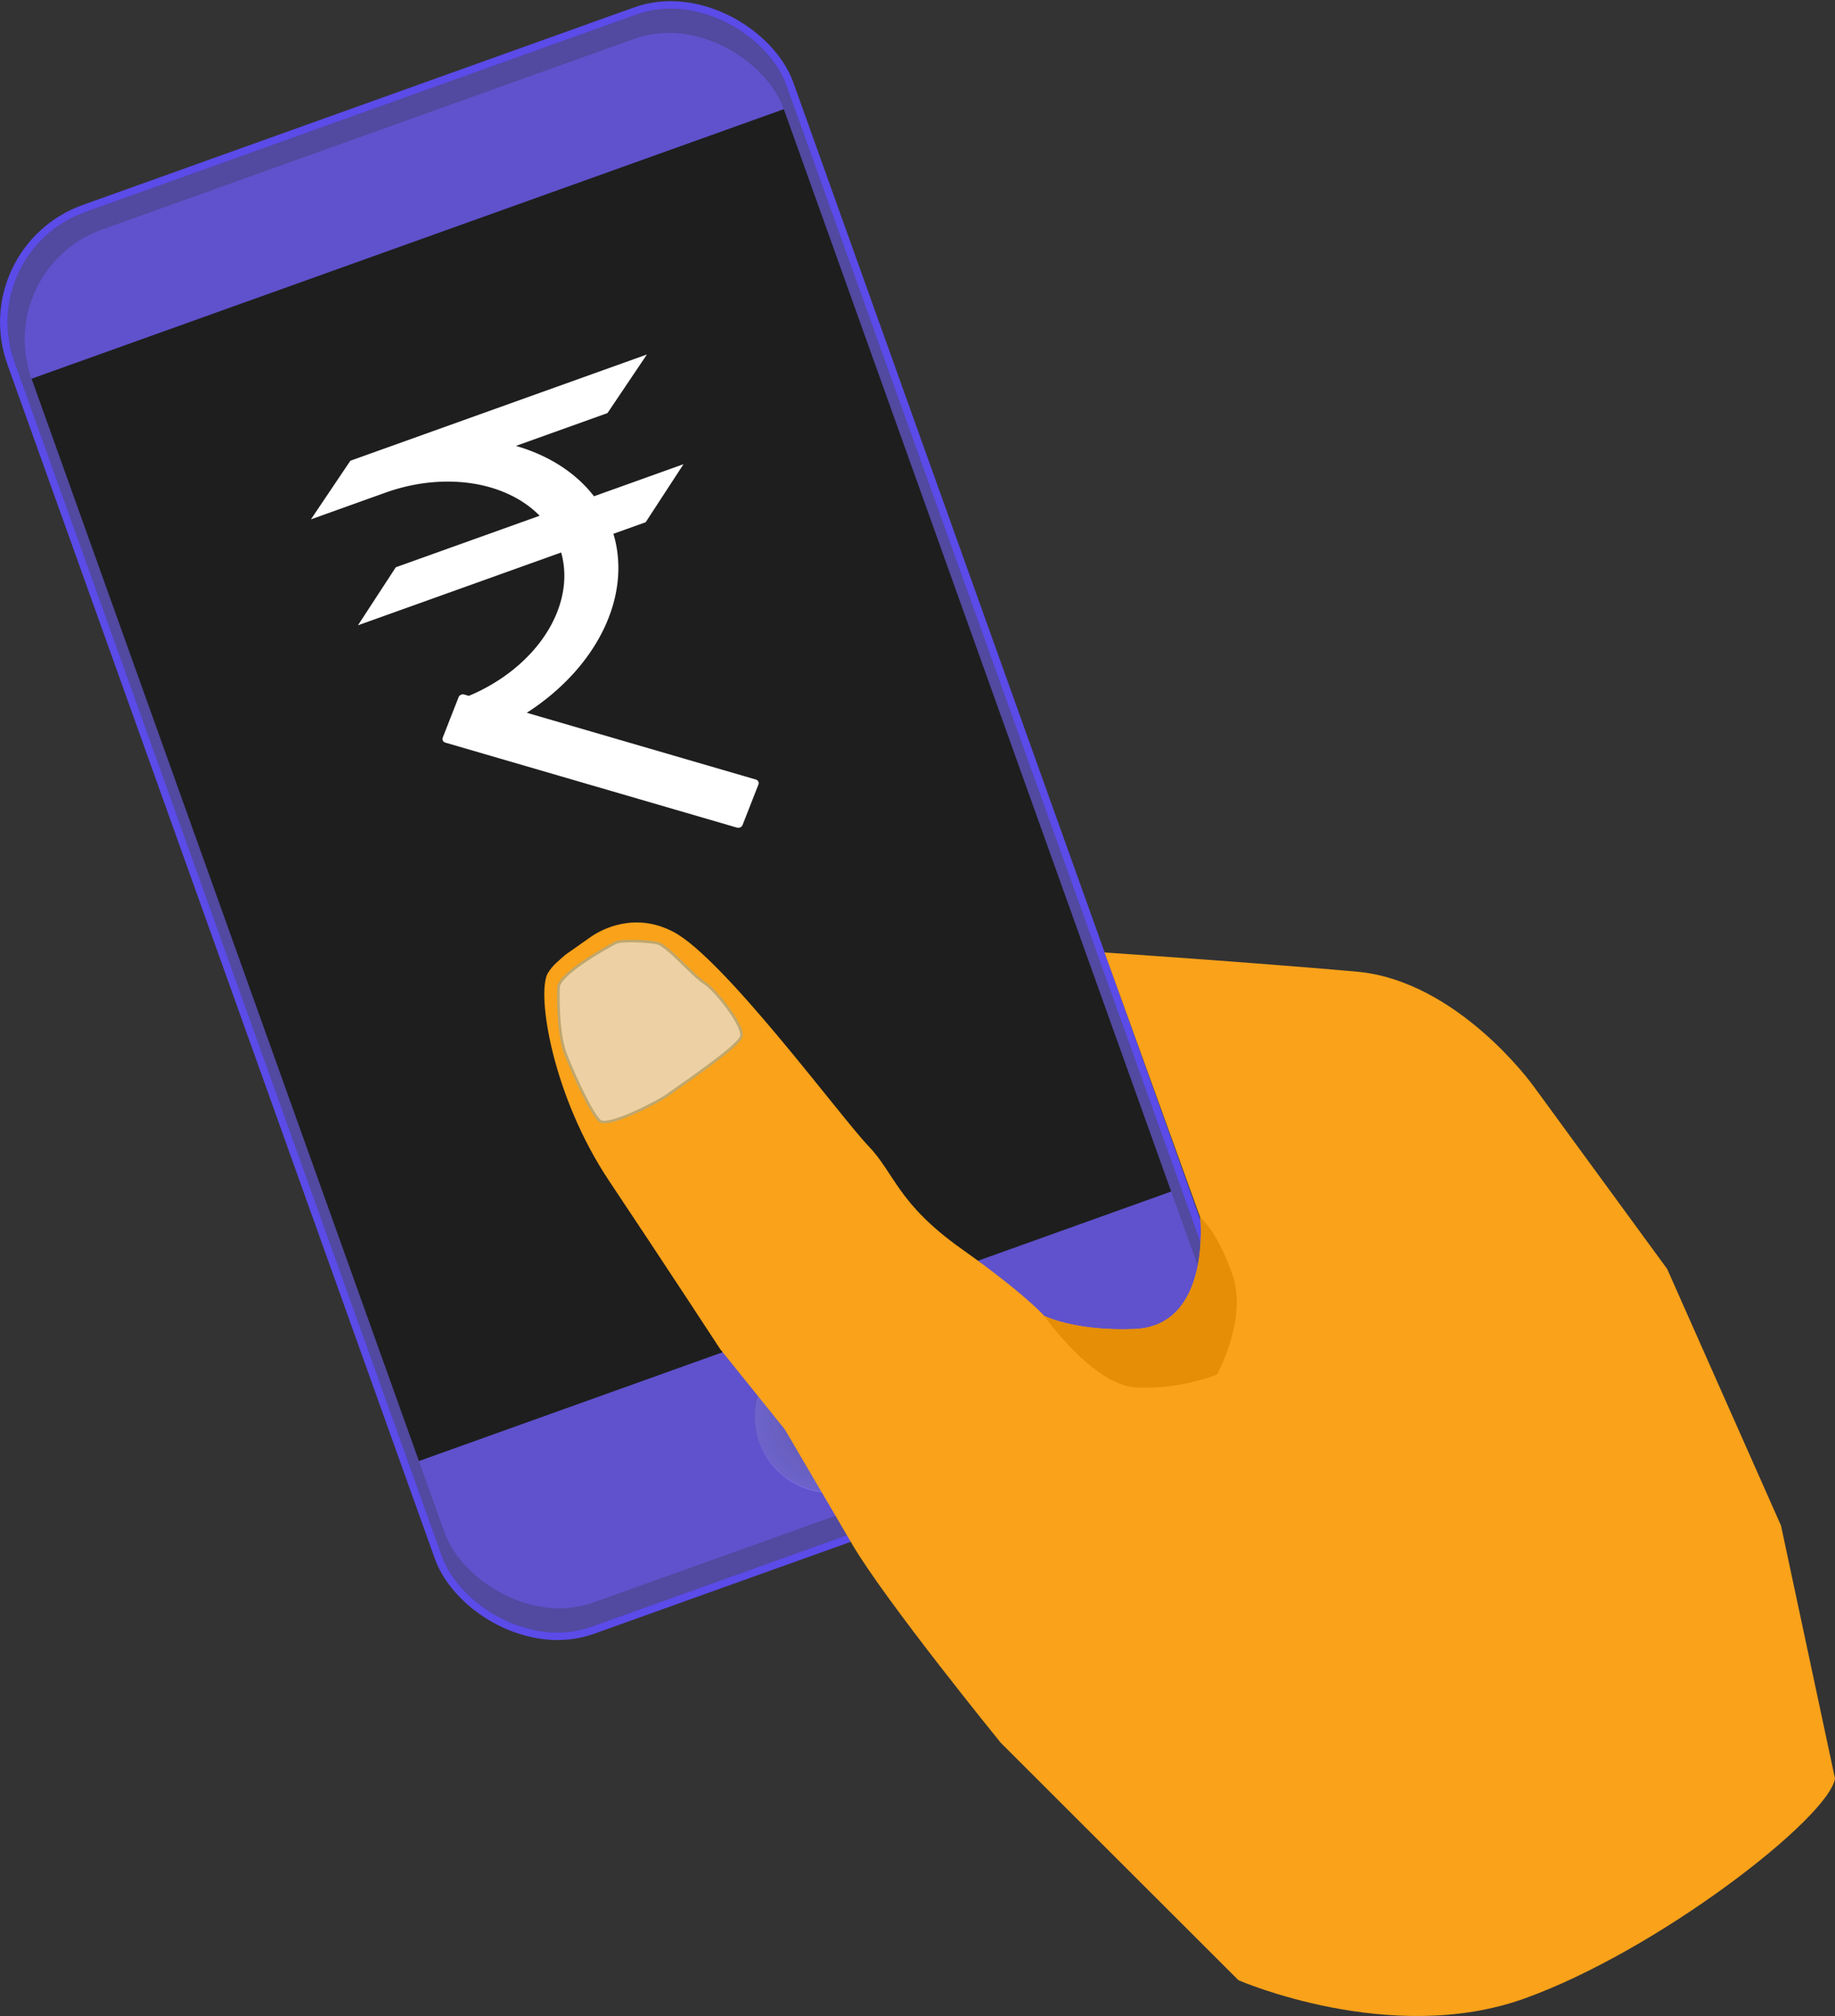 <?xml version="1.0" encoding="UTF-8" standalone="no"?>
<!-- Created with Inkscape (http://www.inkscape.org/) -->

<svg
   width="188.989mm"
   height="207.51mm"
   viewBox="0 0 188.989 207.51"
   version="1.1"
   id="svg5"
   inkscape:version="1.1.1 (3bf5ae0d25, 2021-09-20)"
   sodipodi:docname="mobileHand.svg"
   xmlns:inkscape="http://www.inkscape.org/namespaces/inkscape"
   xmlns:sodipodi="http://sodipodi.sourceforge.net/DTD/sodipodi-0.dtd"
   xmlns:xlink="http://www.w3.org/1999/xlink"
   xmlns="http://www.w3.org/2000/svg"
   xmlns:svg="http://www.w3.org/2000/svg">
  <rect x="0" y="0" width="188.989" height="207.51" fill="#333333" stroke="none"/>
  <sodipodi:namedview
     id="namedview7"
     pagecolor="#ffffff"
     bordercolor="#666666"
     borderopacity="1.0"
     inkscape:pageshadow="2"
     inkscape:pageopacity="0.0"
     inkscape:pagecheckerboard="0"
     inkscape:document-units="mm"
     showgrid="false"
     inkscape:snap-smooth-nodes="true"
     inkscape:object-paths="true"
     inkscape:snap-intersection-paths="true"
     inkscape:zoom="5.7869809"
     inkscape:cx="236.30629"
     inkscape:cy="337.91368"
     inkscape:window-width="1920"
     inkscape:window-height="1001"
     inkscape:window-x="-9"
     inkscape:window-y="-9"
     inkscape:window-maximized="1"
     inkscape:current-layer="layer1"
     inkscape:snap-object-midpoints="true"
     inkscape:object-nodes="true"
     inkscape:snap-nodes="false"
     inkscape:snap-others="false"
     inkscape:snap-midpoints="true" />
  <defs
     id="defs2">
    <linearGradient
       inkscape:collect="always"
       id="linearGradient7475">
      <stop
         style="stop-color:#1e1e1e;stop-opacity:1;"
         offset="0"
         id="stop7471" />
      <stop
         style="stop-color:#1e1e1e;stop-opacity:0;"
         offset="1"
         id="stop7473" />
    </linearGradient>
    <linearGradient
       id="linearGradient2430"
       inkscape:swatch="solid">
      <stop
         style="stop-color:#000000;stop-opacity:1;"
         offset="0"
         id="stop2428" />
    </linearGradient>
    <radialGradient
       inkscape:collect="always"
       xlink:href="#linearGradient7475"
       id="radialGradient7477"
       cx="102.605"
       cy="199.699"
       fx="102.605"
       fy="199.699"
       r="7.878"
       gradientUnits="userSpaceOnUse"
       gradientTransform="matrix(1.163,-1.258,1.373,1.268,-421.097,99.247)" />
  </defs>
  <g
     inkscape:label="Layer 1"
     inkscape:groupmode="layer"
     id="layer1"
     style="display:inline"
     transform="translate(-15.774,-55.238)">
    <rect
       style="fill:#6758ea;fill-opacity:0.6;stroke-width:0.265"
       id="rect846"
       width="85.223"
       height="155.45"
       x="-15.317"
       y="80.44"
       ry="12.436"
       transform="rotate(-19.702)" />
    <rect
       style="fill:none;fill-opacity:1;stroke:#5b4be8;stroke-width:0.765;stroke-linejoin:round;stroke-miterlimit:4;stroke-dasharray:none;stroke-opacity:1;paint-order:stroke fill markers"
       id="rect846-0"
       width="85.223"
       height="155.45"
       x="-15.317"
       y="80.44"
       ry="12.436"
       transform="rotate(-19.702)" />
    <rect
       style="fill:#6758ea;fill-opacity:0.6;stroke-width:0.255"
       id="rect846-1"
       width="82.297"
       height="150.112"
       x="-13.854"
       y="83.108"
       ry="12.009"
       transform="rotate(-19.702)" />
    <rect
       style="fill:#1e1e1e;fill-opacity:1;stroke-width:0.266"
       id="rect1562"
       width="82.297"
       height="118.335"
       x="-13.854"
       y="95.117"
       ry="0"
       transform="rotate(-19.702)" />
    <circle
       style="opacity:0.99;fill:#7f74ed;fill-opacity:0.843;stroke:none;stroke-width:0.507;stroke-linejoin:round;stroke-miterlimit:4;stroke-dasharray:none;stroke-opacity:1;paint-order:stroke fill markers"
       id="path6200-8"
       cx="27.669"
       cy="223.445"
       r="7.878"
       transform="rotate(-19.702)" />
    <circle
       style="opacity:0.316;fill:url(#radialGradient7477);fill-opacity:1;stroke:none;stroke-width:0.507;stroke-linejoin:round;stroke-miterlimit:4;stroke-dasharray:none;stroke-opacity:1;paint-order:stroke fill markers"
       id="path6200"
       cx="-27.669"
       cy="223.445"
       transform="matrix(-0.941,0.337,0.337,0.941,0,0)"
       r="7.878" />
  </g>
  <g
     inkscape:groupmode="layer"
     id="layer2"
     inkscape:label="Layer 2"
     transform="translate(-15.774,-55.238)"
     style="display:inline">
    <path
       style="fill:#f9a21a;fill-opacity:1;stroke:none;stroke-width:0.265px;stroke-linecap:butt;stroke-linejoin:miter;stroke-opacity:1"
       d="m 72.172,155.445 c -1.134,2.137 0.475,12.57 6.338,21.349 5.863,8.779 11.45,17.329 11.45,17.329 l 6.643,8.244 6.973,11.878 c 3.414,5.816 15.259,20.371 15.259,20.371 l 24.489,24.448 c 0,0 15.654,6.827 29.428,1.894 13.774,-4.932 31.348,-18.588 32.011,-22.652 l -5.562,-26.04 -11.721,-26.408 -13.799,-18.864 c 0,0 -7.759,-10.819 -18.192,-11.745 -10.433,-0.926 -25.959,-1.971 -25.959,-1.971 l 9.862,27.291 c 0,0 1.167,11.163 -6.781,11.469 -6.209,0.24 -9.311,-1.369 -9.311,-1.369 0,0 -1.841,-2.157 -8.482,-6.87 -6.641,-4.712 -6.853,-7.744 -9.635,-10.633 -2.783,-2.889 -14.826,-19.257 -20.047,-22.006 -3.972,-2.091 -7.387,-0.278 -8.526,0.523 -0.878,0.617 -2.597,1.824 -2.597,1.824 -0.683,0.615 -1.33,1.072 -1.841,1.937 z"
       id="path16719"
       sodipodi:nodetypes="csccsccsccccsccscsssscc" />
    <path
       style="fill:#ecd3ac;fill-opacity:0.935;stroke:#bfa76e;stroke-width:0.265px;stroke-linecap:butt;stroke-linejoin:miter;stroke-opacity:1"
       d="m 73.295,156.808 c 0,0 -0.187,4.632 0.763,7.011 0.949,2.38 2.681,6.13 3.506,6.806 0.825,0.676 6.002,-1.955 6.998,-2.7 0.996,-0.745 7.266,-4.933 7.561,-6.01 0.294,-1.077 -2.711,-4.857 -3.824,-5.526 -1.114,-0.67 -3.817,-3.878 -4.863,-4.086 -1.046,-0.208 -3.709,-0.322 -4.281,-0.021 -0.572,0.301 -5.61,3.037 -5.858,4.526 z"
       id="path21231"
       sodipodi:nodetypes="cssssssscc" />
    <path
       id="path23381"
       style="fill:#e58e06;fill-opacity:1;stroke:none;stroke-width:0.265px;stroke-linecap:butt;stroke-linejoin:miter;stroke-opacity:1"
       d="m 139.392,180.569 c 0,0 1.167,11.163 -6.781,11.47 -6.209,0.24 -9.311,-1.369 -9.311,-1.369 0,0 5.018,7.117 9.466,7.381 4.448,0.265 8.34,-1.325 8.34,-1.325 0,0 3.23,-5.797 1.566,-10.393 -1.668,-4.608 -3.28,-5.763 -3.28,-5.763 z"
       sodipodi:nodetypes="cscscsc" />
    <path
       id="path26750"
       style="opacity:1;fill:#ffffff;fill-opacity:1;stroke:none;stroke-width:6.09;stroke-linejoin:round;stroke-miterlimit:4;stroke-dasharray:none;stroke-opacity:1;paint-order:stroke fill markers"
       d="m 51.858,102.664 -4.061,6.032 7.678,-2.75 a 11.308,14.98 70.298 0 1 15.878,2.378 l -14.816,5.305 -3.897,5.973 20.93,-7.495 a 11.308,14.98 70.298 0 1 -9.51,14.758 l -0.475,-0.138 c -0.234,-0.068 -0.493,0.054 -0.579,0.273 l -1.631,4.157 c -0.086,0.219 0.033,0.451 0.267,0.52 l 30.032,8.749 c 0.234,0.068 0.493,-0.054 0.579,-0.273 l 1.631,-4.158 c 0.086,-0.219 -0.033,-0.451 -0.268,-0.519 l -23.587,-6.871 a 15.618,20.689 70.298 0 0 8.919,-18.423 l 3.324,-1.19 3.897,-5.973 -9.218,3.301 a 15.618,20.689 70.298 0 0 -8.044,-5.184 l 9.433,-3.378 4.061,-6.032 -28.38,10.163 z" />
  </g>
</svg>
